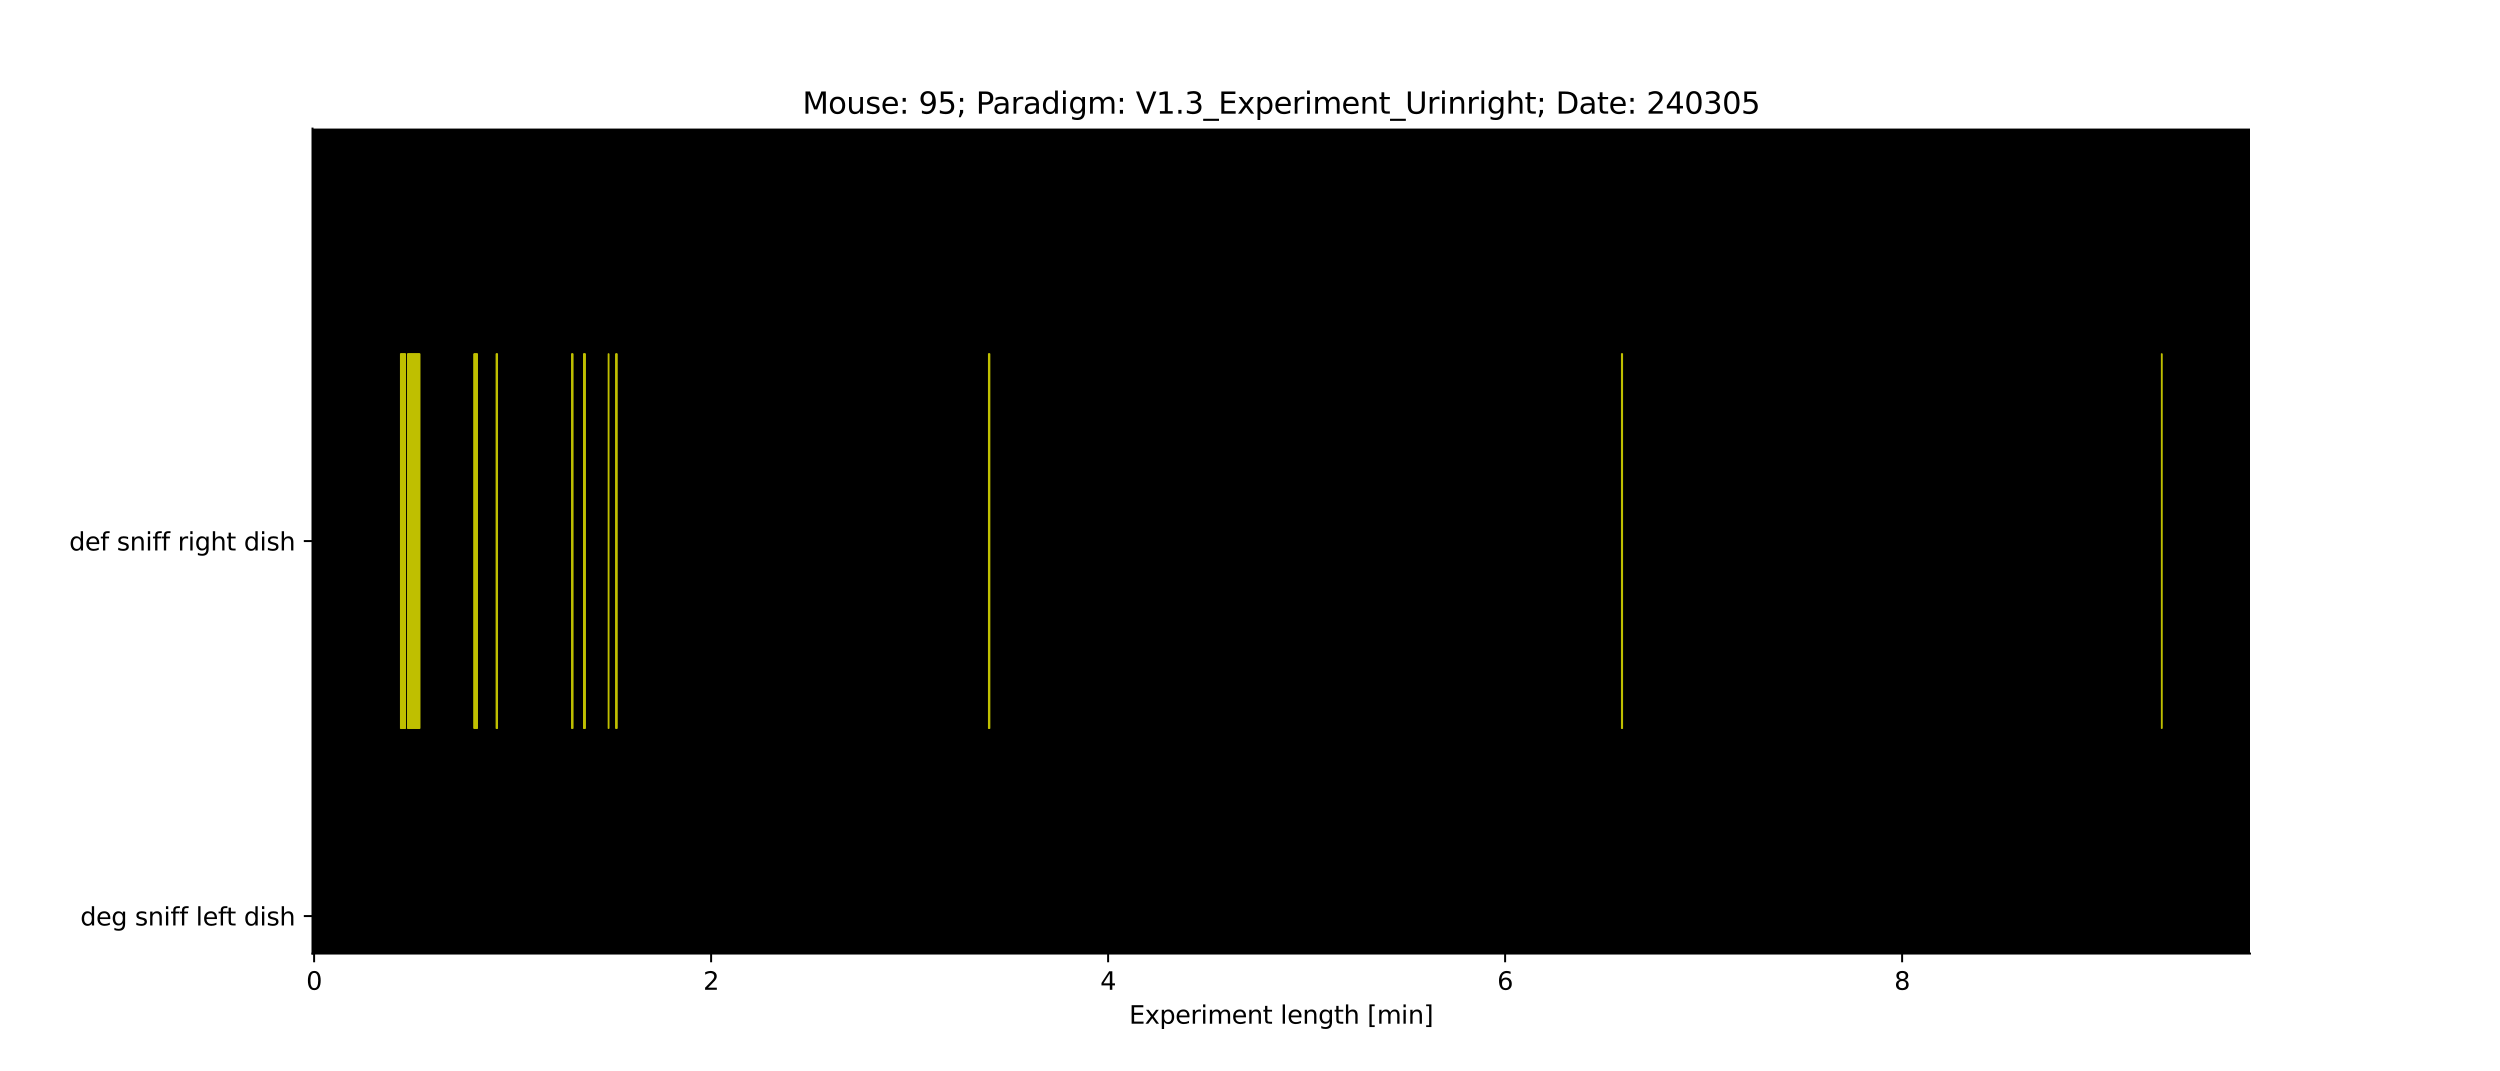 <?xml version="1.0" encoding="utf-8" standalone="no"?>
<!DOCTYPE svg PUBLIC "-//W3C//DTD SVG 1.1//EN"
  "http://www.w3.org/Graphics/SVG/1.1/DTD/svg11.dtd">
<svg xmlns:xlink="http://www.w3.org/1999/xlink" width="1008pt" height="432pt" viewBox="0 0 1008 432" xmlns="http://www.w3.org/2000/svg" version="1.1">
 <defs>
  <style type="text/css">*{stroke-linejoin: round; stroke-linecap: butt}</style>
 </defs>
 <g id="figure_1">
  <g id="patch_1">
   <path d="M 0 432 
L 1008 432 
L 1008 0 
L 0 0 
z
" style="fill: #ffffff"/>
  </g>
  <g id="axes_1">
   <g id="patch_2">
    <path d="M 126 384.48 
L 907.2 384.48 
L 907.2 51.84 
L 126 51.84 
z
"/>
   </g>
   <g id="matplotlib.axis_1">
    <g id="xtick_1">
     <g id="line2d_1">
      <defs>
       <path id="m75de356651" d="M 0 0 
L 0 3.5 
" style="stroke: #000000; stroke-width: 0.8"/>
      </defs>
      <g>
       <use xlink:href="#m75de356651" x="126.649" y="384.48" style="stroke: #000000; stroke-width: 0.8"/>
      </g>
     </g>
     <g id="text_1">
      <!-- 0 -->
      <g transform="translate(123.468 399.078) scale(0.1 -0.1)">
       <defs>
        <path id="DejaVuSans-30" d="M 2034 4250 
Q 1547 4250 1301 3770 
Q 1056 3291 1056 2328 
Q 1056 1369 1301 889 
Q 1547 409 2034 409 
Q 2525 409 2770 889 
Q 3016 1369 3016 2328 
Q 3016 3291 2770 3770 
Q 2525 4250 2034 4250 
z
M 2034 4750 
Q 2819 4750 3233 4129 
Q 3647 3509 3647 2328 
Q 3647 1150 3233 529 
Q 2819 -91 2034 -91 
Q 1250 -91 836 529 
Q 422 1150 422 2328 
Q 422 3509 836 4129 
Q 1250 4750 2034 4750 
z
" transform="scale(0.016)"/>
       </defs>
       <use xlink:href="#DejaVuSans-30"/>
      </g>
     </g>
    </g>
    <g id="xtick_2">
     <g id="line2d_2">
      <g>
       <use xlink:href="#m75de356651" x="286.72" y="384.48" style="stroke: #000000; stroke-width: 0.8"/>
      </g>
     </g>
     <g id="text_2">
      <!-- 2 -->
      <g transform="translate(283.539 399.078) scale(0.1 -0.1)">
       <defs>
        <path id="DejaVuSans-32" d="M 1228 531 
L 3431 531 
L 3431 0 
L 469 0 
L 469 531 
Q 828 903 1448 1529 
Q 2069 2156 2228 2338 
Q 2531 2678 2651 2914 
Q 2772 3150 2772 3378 
Q 2772 3750 2511 3984 
Q 2250 4219 1831 4219 
Q 1534 4219 1204 4116 
Q 875 4013 500 3803 
L 500 4441 
Q 881 4594 1212 4672 
Q 1544 4750 1819 4750 
Q 2544 4750 2975 4387 
Q 3406 4025 3406 3419 
Q 3406 3131 3298 2873 
Q 3191 2616 2906 2266 
Q 2828 2175 2409 1742 
Q 1991 1309 1228 531 
z
" transform="scale(0.016)"/>
       </defs>
       <use xlink:href="#DejaVuSans-32"/>
      </g>
     </g>
    </g>
    <g id="xtick_3">
     <g id="line2d_3">
      <g>
       <use xlink:href="#m75de356651" x="446.791" y="384.48" style="stroke: #000000; stroke-width: 0.8"/>
      </g>
     </g>
     <g id="text_3">
      <!-- 4 -->
      <g transform="translate(443.61 399.078) scale(0.1 -0.1)">
       <defs>
        <path id="DejaVuSans-34" d="M 2419 4116 
L 825 1625 
L 2419 1625 
L 2419 4116 
z
M 2253 4666 
L 3047 4666 
L 3047 1625 
L 3713 1625 
L 3713 1100 
L 3047 1100 
L 3047 0 
L 2419 0 
L 2419 1100 
L 313 1100 
L 313 1709 
L 2253 4666 
z
" transform="scale(0.016)"/>
       </defs>
       <use xlink:href="#DejaVuSans-34"/>
      </g>
     </g>
    </g>
    <g id="xtick_4">
     <g id="line2d_4">
      <g>
       <use xlink:href="#m75de356651" x="606.862" y="384.48" style="stroke: #000000; stroke-width: 0.8"/>
      </g>
     </g>
     <g id="text_4">
      <!-- 6 -->
      <g transform="translate(603.681 399.078) scale(0.1 -0.1)">
       <defs>
        <path id="DejaVuSans-36" d="M 2113 2584 
Q 1688 2584 1439 2293 
Q 1191 2003 1191 1497 
Q 1191 994 1439 701 
Q 1688 409 2113 409 
Q 2538 409 2786 701 
Q 3034 994 3034 1497 
Q 3034 2003 2786 2293 
Q 2538 2584 2113 2584 
z
M 3366 4563 
L 3366 3988 
Q 3128 4100 2886 4159 
Q 2644 4219 2406 4219 
Q 1781 4219 1451 3797 
Q 1122 3375 1075 2522 
Q 1259 2794 1537 2939 
Q 1816 3084 2150 3084 
Q 2853 3084 3261 2657 
Q 3669 2231 3669 1497 
Q 3669 778 3244 343 
Q 2819 -91 2113 -91 
Q 1303 -91 875 529 
Q 447 1150 447 2328 
Q 447 3434 972 4092 
Q 1497 4750 2381 4750 
Q 2619 4750 2861 4703 
Q 3103 4656 3366 4563 
z
" transform="scale(0.016)"/>
       </defs>
       <use xlink:href="#DejaVuSans-36"/>
      </g>
     </g>
    </g>
    <g id="xtick_5">
     <g id="line2d_5">
      <g>
       <use xlink:href="#m75de356651" x="766.933" y="384.48" style="stroke: #000000; stroke-width: 0.8"/>
      </g>
     </g>
     <g id="text_5">
      <!-- 8 -->
      <g transform="translate(763.752 399.078) scale(0.1 -0.1)">
       <defs>
        <path id="DejaVuSans-38" d="M 2034 2216 
Q 1584 2216 1326 1975 
Q 1069 1734 1069 1313 
Q 1069 891 1326 650 
Q 1584 409 2034 409 
Q 2484 409 2743 651 
Q 3003 894 3003 1313 
Q 3003 1734 2745 1975 
Q 2488 2216 2034 2216 
z
M 1403 2484 
Q 997 2584 770 2862 
Q 544 3141 544 3541 
Q 544 4100 942 4425 
Q 1341 4750 2034 4750 
Q 2731 4750 3128 4425 
Q 3525 4100 3525 3541 
Q 3525 3141 3298 2862 
Q 3072 2584 2669 2484 
Q 3125 2378 3379 2068 
Q 3634 1759 3634 1313 
Q 3634 634 3220 271 
Q 2806 -91 2034 -91 
Q 1263 -91 848 271 
Q 434 634 434 1313 
Q 434 1759 690 2068 
Q 947 2378 1403 2484 
z
M 1172 3481 
Q 1172 3119 1398 2916 
Q 1625 2713 2034 2713 
Q 2441 2713 2670 2916 
Q 2900 3119 2900 3481 
Q 2900 3844 2670 4047 
Q 2441 4250 2034 4250 
Q 1625 4250 1398 4047 
Q 1172 3844 1172 3481 
z
" transform="scale(0.016)"/>
       </defs>
       <use xlink:href="#DejaVuSans-38"/>
      </g>
     </g>
    </g>
    <g id="text_6">
     <!-- Experiment length [min] -->
     <g transform="translate(455.265 412.757) scale(0.1 -0.1)">
      <defs>
       <path id="DejaVuSans-45" d="M 628 4666 
L 3578 4666 
L 3578 4134 
L 1259 4134 
L 1259 2753 
L 3481 2753 
L 3481 2222 
L 1259 2222 
L 1259 531 
L 3634 531 
L 3634 0 
L 628 0 
L 628 4666 
z
" transform="scale(0.016)"/>
       <path id="DejaVuSans-78" d="M 3513 3500 
L 2247 1797 
L 3578 0 
L 2900 0 
L 1881 1375 
L 863 0 
L 184 0 
L 1544 1831 
L 300 3500 
L 978 3500 
L 1906 2253 
L 2834 3500 
L 3513 3500 
z
" transform="scale(0.016)"/>
       <path id="DejaVuSans-70" d="M 1159 525 
L 1159 -1331 
L 581 -1331 
L 581 3500 
L 1159 3500 
L 1159 2969 
Q 1341 3281 1617 3432 
Q 1894 3584 2278 3584 
Q 2916 3584 3314 3078 
Q 3713 2572 3713 1747 
Q 3713 922 3314 415 
Q 2916 -91 2278 -91 
Q 1894 -91 1617 61 
Q 1341 213 1159 525 
z
M 3116 1747 
Q 3116 2381 2855 2742 
Q 2594 3103 2138 3103 
Q 1681 3103 1420 2742 
Q 1159 2381 1159 1747 
Q 1159 1113 1420 752 
Q 1681 391 2138 391 
Q 2594 391 2855 752 
Q 3116 1113 3116 1747 
z
" transform="scale(0.016)"/>
       <path id="DejaVuSans-65" d="M 3597 1894 
L 3597 1613 
L 953 1613 
Q 991 1019 1311 708 
Q 1631 397 2203 397 
Q 2534 397 2845 478 
Q 3156 559 3463 722 
L 3463 178 
Q 3153 47 2828 -22 
Q 2503 -91 2169 -91 
Q 1331 -91 842 396 
Q 353 884 353 1716 
Q 353 2575 817 3079 
Q 1281 3584 2069 3584 
Q 2775 3584 3186 3129 
Q 3597 2675 3597 1894 
z
M 3022 2063 
Q 3016 2534 2758 2815 
Q 2500 3097 2075 3097 
Q 1594 3097 1305 2825 
Q 1016 2553 972 2059 
L 3022 2063 
z
" transform="scale(0.016)"/>
       <path id="DejaVuSans-72" d="M 2631 2963 
Q 2534 3019 2420 3045 
Q 2306 3072 2169 3072 
Q 1681 3072 1420 2755 
Q 1159 2438 1159 1844 
L 1159 0 
L 581 0 
L 581 3500 
L 1159 3500 
L 1159 2956 
Q 1341 3275 1631 3429 
Q 1922 3584 2338 3584 
Q 2397 3584 2469 3576 
Q 2541 3569 2628 3553 
L 2631 2963 
z
" transform="scale(0.016)"/>
       <path id="DejaVuSans-69" d="M 603 3500 
L 1178 3500 
L 1178 0 
L 603 0 
L 603 3500 
z
M 603 4863 
L 1178 4863 
L 1178 4134 
L 603 4134 
L 603 4863 
z
" transform="scale(0.016)"/>
       <path id="DejaVuSans-6d" d="M 3328 2828 
Q 3544 3216 3844 3400 
Q 4144 3584 4550 3584 
Q 5097 3584 5394 3201 
Q 5691 2819 5691 2113 
L 5691 0 
L 5113 0 
L 5113 2094 
Q 5113 2597 4934 2840 
Q 4756 3084 4391 3084 
Q 3944 3084 3684 2787 
Q 3425 2491 3425 1978 
L 3425 0 
L 2847 0 
L 2847 2094 
Q 2847 2600 2669 2842 
Q 2491 3084 2119 3084 
Q 1678 3084 1418 2786 
Q 1159 2488 1159 1978 
L 1159 0 
L 581 0 
L 581 3500 
L 1159 3500 
L 1159 2956 
Q 1356 3278 1631 3431 
Q 1906 3584 2284 3584 
Q 2666 3584 2933 3390 
Q 3200 3197 3328 2828 
z
" transform="scale(0.016)"/>
       <path id="DejaVuSans-6e" d="M 3513 2113 
L 3513 0 
L 2938 0 
L 2938 2094 
Q 2938 2591 2744 2837 
Q 2550 3084 2163 3084 
Q 1697 3084 1428 2787 
Q 1159 2491 1159 1978 
L 1159 0 
L 581 0 
L 581 3500 
L 1159 3500 
L 1159 2956 
Q 1366 3272 1645 3428 
Q 1925 3584 2291 3584 
Q 2894 3584 3203 3211 
Q 3513 2838 3513 2113 
z
" transform="scale(0.016)"/>
       <path id="DejaVuSans-74" d="M 1172 4494 
L 1172 3500 
L 2356 3500 
L 2356 3053 
L 1172 3053 
L 1172 1153 
Q 1172 725 1289 603 
Q 1406 481 1766 481 
L 2356 481 
L 2356 0 
L 1766 0 
Q 1100 0 847 248 
Q 594 497 594 1153 
L 594 3053 
L 172 3053 
L 172 3500 
L 594 3500 
L 594 4494 
L 1172 4494 
z
" transform="scale(0.016)"/>
       <path id="DejaVuSans-20" transform="scale(0.016)"/>
       <path id="DejaVuSans-6c" d="M 603 4863 
L 1178 4863 
L 1178 0 
L 603 0 
L 603 4863 
z
" transform="scale(0.016)"/>
       <path id="DejaVuSans-67" d="M 2906 1791 
Q 2906 2416 2648 2759 
Q 2391 3103 1925 3103 
Q 1463 3103 1205 2759 
Q 947 2416 947 1791 
Q 947 1169 1205 825 
Q 1463 481 1925 481 
Q 2391 481 2648 825 
Q 2906 1169 2906 1791 
z
M 3481 434 
Q 3481 -459 3084 -895 
Q 2688 -1331 1869 -1331 
Q 1566 -1331 1297 -1286 
Q 1028 -1241 775 -1147 
L 775 -588 
Q 1028 -725 1275 -790 
Q 1522 -856 1778 -856 
Q 2344 -856 2625 -561 
Q 2906 -266 2906 331 
L 2906 616 
Q 2728 306 2450 153 
Q 2172 0 1784 0 
Q 1141 0 747 490 
Q 353 981 353 1791 
Q 353 2603 747 3093 
Q 1141 3584 1784 3584 
Q 2172 3584 2450 3431 
Q 2728 3278 2906 2969 
L 2906 3500 
L 3481 3500 
L 3481 434 
z
" transform="scale(0.016)"/>
       <path id="DejaVuSans-68" d="M 3513 2113 
L 3513 0 
L 2938 0 
L 2938 2094 
Q 2938 2591 2744 2837 
Q 2550 3084 2163 3084 
Q 1697 3084 1428 2787 
Q 1159 2491 1159 1978 
L 1159 0 
L 581 0 
L 581 4863 
L 1159 4863 
L 1159 2956 
Q 1366 3272 1645 3428 
Q 1925 3584 2291 3584 
Q 2894 3584 3203 3211 
Q 3513 2838 3513 2113 
z
" transform="scale(0.016)"/>
       <path id="DejaVuSans-5b" d="M 550 4863 
L 1875 4863 
L 1875 4416 
L 1125 4416 
L 1125 -397 
L 1875 -397 
L 1875 -844 
L 550 -844 
L 550 4863 
z
" transform="scale(0.016)"/>
       <path id="DejaVuSans-5d" d="M 1947 4863 
L 1947 -844 
L 622 -844 
L 622 -397 
L 1369 -397 
L 1369 4416 
L 622 4416 
L 622 4863 
L 1947 4863 
z
" transform="scale(0.016)"/>
      </defs>
      <use xlink:href="#DejaVuSans-45"/>
      <use xlink:href="#DejaVuSans-78" x="63.184"/>
      <use xlink:href="#DejaVuSans-70" x="122.363"/>
      <use xlink:href="#DejaVuSans-65" x="185.84"/>
      <use xlink:href="#DejaVuSans-72" x="247.363"/>
      <use xlink:href="#DejaVuSans-69" x="288.477"/>
      <use xlink:href="#DejaVuSans-6d" x="316.26"/>
      <use xlink:href="#DejaVuSans-65" x="413.672"/>
      <use xlink:href="#DejaVuSans-6e" x="475.195"/>
      <use xlink:href="#DejaVuSans-74" x="538.574"/>
      <use xlink:href="#DejaVuSans-20" x="577.783"/>
      <use xlink:href="#DejaVuSans-6c" x="609.57"/>
      <use xlink:href="#DejaVuSans-65" x="637.354"/>
      <use xlink:href="#DejaVuSans-6e" x="698.877"/>
      <use xlink:href="#DejaVuSans-67" x="762.256"/>
      <use xlink:href="#DejaVuSans-74" x="825.732"/>
      <use xlink:href="#DejaVuSans-68" x="864.941"/>
      <use xlink:href="#DejaVuSans-20" x="928.32"/>
      <use xlink:href="#DejaVuSans-5b" x="960.107"/>
      <use xlink:href="#DejaVuSans-6d" x="999.121"/>
      <use xlink:href="#DejaVuSans-69" x="1096.533"/>
      <use xlink:href="#DejaVuSans-6e" x="1124.316"/>
      <use xlink:href="#DejaVuSans-5d" x="1187.695"/>
     </g>
    </g>
   </g>
   <g id="matplotlib.axis_2">
    <g id="ytick_1">
     <g id="line2d_6">
      <defs>
       <path id="m0425462789" d="M 0 0 
L -3.5 0 
" style="stroke: #000000; stroke-width: 0.8"/>
      </defs>
      <g>
       <use xlink:href="#m0425462789" x="126" y="369.36" style="stroke: #000000; stroke-width: 0.8"/>
      </g>
     </g>
     <g id="text_7">
      <!-- deg sniff left dish -->
      <g transform="translate(32.38 373.159) scale(0.1 -0.1)">
       <defs>
        <path id="DejaVuSans-64" d="M 2906 2969 
L 2906 4863 
L 3481 4863 
L 3481 0 
L 2906 0 
L 2906 525 
Q 2725 213 2448 61 
Q 2172 -91 1784 -91 
Q 1150 -91 751 415 
Q 353 922 353 1747 
Q 353 2572 751 3078 
Q 1150 3584 1784 3584 
Q 2172 3584 2448 3432 
Q 2725 3281 2906 2969 
z
M 947 1747 
Q 947 1113 1208 752 
Q 1469 391 1925 391 
Q 2381 391 2643 752 
Q 2906 1113 2906 1747 
Q 2906 2381 2643 2742 
Q 2381 3103 1925 3103 
Q 1469 3103 1208 2742 
Q 947 2381 947 1747 
z
" transform="scale(0.016)"/>
        <path id="DejaVuSans-73" d="M 2834 3397 
L 2834 2853 
Q 2591 2978 2328 3040 
Q 2066 3103 1784 3103 
Q 1356 3103 1142 2972 
Q 928 2841 928 2578 
Q 928 2378 1081 2264 
Q 1234 2150 1697 2047 
L 1894 2003 
Q 2506 1872 2764 1633 
Q 3022 1394 3022 966 
Q 3022 478 2636 193 
Q 2250 -91 1575 -91 
Q 1294 -91 989 -36 
Q 684 19 347 128 
L 347 722 
Q 666 556 975 473 
Q 1284 391 1588 391 
Q 1994 391 2212 530 
Q 2431 669 2431 922 
Q 2431 1156 2273 1281 
Q 2116 1406 1581 1522 
L 1381 1569 
Q 847 1681 609 1914 
Q 372 2147 372 2553 
Q 372 3047 722 3315 
Q 1072 3584 1716 3584 
Q 2034 3584 2315 3537 
Q 2597 3491 2834 3397 
z
" transform="scale(0.016)"/>
        <path id="DejaVuSans-66" d="M 2375 4863 
L 2375 4384 
L 1825 4384 
Q 1516 4384 1395 4259 
Q 1275 4134 1275 3809 
L 1275 3500 
L 2222 3500 
L 2222 3053 
L 1275 3053 
L 1275 0 
L 697 0 
L 697 3053 
L 147 3053 
L 147 3500 
L 697 3500 
L 697 3744 
Q 697 4328 969 4595 
Q 1241 4863 1831 4863 
L 2375 4863 
z
" transform="scale(0.016)"/>
       </defs>
       <use xlink:href="#DejaVuSans-64"/>
       <use xlink:href="#DejaVuSans-65" x="63.477"/>
       <use xlink:href="#DejaVuSans-67" x="125"/>
       <use xlink:href="#DejaVuSans-20" x="188.477"/>
       <use xlink:href="#DejaVuSans-73" x="220.264"/>
       <use xlink:href="#DejaVuSans-6e" x="272.363"/>
       <use xlink:href="#DejaVuSans-69" x="335.742"/>
       <use xlink:href="#DejaVuSans-66" x="363.525"/>
       <use xlink:href="#DejaVuSans-66" x="398.73"/>
       <use xlink:href="#DejaVuSans-20" x="433.936"/>
       <use xlink:href="#DejaVuSans-6c" x="465.723"/>
       <use xlink:href="#DejaVuSans-65" x="493.506"/>
       <use xlink:href="#DejaVuSans-66" x="555.029"/>
       <use xlink:href="#DejaVuSans-74" x="588.484"/>
       <use xlink:href="#DejaVuSans-20" x="627.693"/>
       <use xlink:href="#DejaVuSans-64" x="659.48"/>
       <use xlink:href="#DejaVuSans-69" x="722.957"/>
       <use xlink:href="#DejaVuSans-73" x="750.74"/>
       <use xlink:href="#DejaVuSans-68" x="802.84"/>
      </g>
     </g>
    </g>
    <g id="ytick_2">
     <g id="line2d_7">
      <g>
       <use xlink:href="#m0425462789" x="126" y="218.16" style="stroke: #000000; stroke-width: 0.8"/>
      </g>
     </g>
     <g id="text_8">
      <!-- def sniff right dish -->
      <g transform="translate(27.909 221.959) scale(0.1 -0.1)">
       <use xlink:href="#DejaVuSans-64"/>
       <use xlink:href="#DejaVuSans-65" x="63.477"/>
       <use xlink:href="#DejaVuSans-66" x="125"/>
       <use xlink:href="#DejaVuSans-20" x="160.205"/>
       <use xlink:href="#DejaVuSans-73" x="191.992"/>
       <use xlink:href="#DejaVuSans-6e" x="244.092"/>
       <use xlink:href="#DejaVuSans-69" x="307.471"/>
       <use xlink:href="#DejaVuSans-66" x="335.254"/>
       <use xlink:href="#DejaVuSans-66" x="370.459"/>
       <use xlink:href="#DejaVuSans-20" x="405.664"/>
       <use xlink:href="#DejaVuSans-72" x="437.451"/>
       <use xlink:href="#DejaVuSans-69" x="478.564"/>
       <use xlink:href="#DejaVuSans-67" x="506.348"/>
       <use xlink:href="#DejaVuSans-68" x="569.824"/>
       <use xlink:href="#DejaVuSans-74" x="633.203"/>
       <use xlink:href="#DejaVuSans-20" x="672.412"/>
       <use xlink:href="#DejaVuSans-64" x="704.199"/>
       <use xlink:href="#DejaVuSans-69" x="767.676"/>
       <use xlink:href="#DejaVuSans-73" x="795.459"/>
       <use xlink:href="#DejaVuSans-68" x="847.559"/>
      </g>
     </g>
    </g>
   </g>
   <g id="EventCollection_1"/>
   <g id="EventCollection_2">
    <path d="M 161.509 142.56 
L 161.509 293.76 
" clip-path="url(#pffce5821ca)" style="fill: none; stroke: #bfbf00; stroke-width: 0.5"/>
    <path d="M 161.598 142.56 
L 161.598 293.76 
" clip-path="url(#pffce5821ca)" style="fill: none; stroke: #bfbf00; stroke-width: 0.5"/>
    <path d="M 161.687 142.56 
L 161.687 293.76 
" clip-path="url(#pffce5821ca)" style="fill: none; stroke: #bfbf00; stroke-width: 0.5"/>
    <path d="M 161.776 142.56 
L 161.776 293.76 
" clip-path="url(#pffce5821ca)" style="fill: none; stroke: #bfbf00; stroke-width: 0.5"/>
    <path d="M 161.865 142.56 
L 161.865 293.76 
" clip-path="url(#pffce5821ca)" style="fill: none; stroke: #bfbf00; stroke-width: 0.5"/>
    <path d="M 161.954 142.56 
L 161.954 293.76 
" clip-path="url(#pffce5821ca)" style="fill: none; stroke: #bfbf00; stroke-width: 0.5"/>
    <path d="M 162.043 142.56 
L 162.043 293.76 
" clip-path="url(#pffce5821ca)" style="fill: none; stroke: #bfbf00; stroke-width: 0.5"/>
    <path d="M 162.132 142.56 
L 162.132 293.76 
" clip-path="url(#pffce5821ca)" style="fill: none; stroke: #bfbf00; stroke-width: 0.5"/>
    <path d="M 162.221 142.56 
L 162.221 293.76 
" clip-path="url(#pffce5821ca)" style="fill: none; stroke: #bfbf00; stroke-width: 0.5"/>
    <path d="M 162.309 142.56 
L 162.309 293.76 
" clip-path="url(#pffce5821ca)" style="fill: none; stroke: #bfbf00; stroke-width: 0.5"/>
    <path d="M 162.398 142.56 
L 162.398 293.76 
" clip-path="url(#pffce5821ca)" style="fill: none; stroke: #bfbf00; stroke-width: 0.5"/>
    <path d="M 162.487 142.56 
L 162.487 293.76 
" clip-path="url(#pffce5821ca)" style="fill: none; stroke: #bfbf00; stroke-width: 0.5"/>
    <path d="M 162.576 142.56 
L 162.576 293.76 
" clip-path="url(#pffce5821ca)" style="fill: none; stroke: #bfbf00; stroke-width: 0.5"/>
    <path d="M 162.665 142.56 
L 162.665 293.76 
" clip-path="url(#pffce5821ca)" style="fill: none; stroke: #bfbf00; stroke-width: 0.5"/>
    <path d="M 162.754 142.56 
L 162.754 293.76 
" clip-path="url(#pffce5821ca)" style="fill: none; stroke: #bfbf00; stroke-width: 0.5"/>
    <path d="M 162.843 142.56 
L 162.843 293.76 
" clip-path="url(#pffce5821ca)" style="fill: none; stroke: #bfbf00; stroke-width: 0.5"/>
    <path d="M 162.932 142.56 
L 162.932 293.76 
" clip-path="url(#pffce5821ca)" style="fill: none; stroke: #bfbf00; stroke-width: 0.5"/>
    <path d="M 163.021 142.56 
L 163.021 293.76 
" clip-path="url(#pffce5821ca)" style="fill: none; stroke: #bfbf00; stroke-width: 0.5"/>
    <path d="M 163.11 142.56 
L 163.11 293.76 
" clip-path="url(#pffce5821ca)" style="fill: none; stroke: #bfbf00; stroke-width: 0.5"/>
    <path d="M 163.199 142.56 
L 163.199 293.76 
" clip-path="url(#pffce5821ca)" style="fill: none; stroke: #bfbf00; stroke-width: 0.5"/>
    <path d="M 163.288 142.56 
L 163.288 293.76 
" clip-path="url(#pffce5821ca)" style="fill: none; stroke: #bfbf00; stroke-width: 0.5"/>
    <path d="M 163.377 142.56 
L 163.377 293.76 
" clip-path="url(#pffce5821ca)" style="fill: none; stroke: #bfbf00; stroke-width: 0.5"/>
    <path d="M 163.466 142.56 
L 163.466 293.76 
" clip-path="url(#pffce5821ca)" style="fill: none; stroke: #bfbf00; stroke-width: 0.5"/>
    <path d="M 164.355 142.56 
L 164.355 293.76 
" clip-path="url(#pffce5821ca)" style="fill: none; stroke: #bfbf00; stroke-width: 0.5"/>
    <path d="M 164.444 142.56 
L 164.444 293.76 
" clip-path="url(#pffce5821ca)" style="fill: none; stroke: #bfbf00; stroke-width: 0.5"/>
    <path d="M 164.533 142.56 
L 164.533 293.76 
" clip-path="url(#pffce5821ca)" style="fill: none; stroke: #bfbf00; stroke-width: 0.5"/>
    <path d="M 164.622 142.56 
L 164.622 293.76 
" clip-path="url(#pffce5821ca)" style="fill: none; stroke: #bfbf00; stroke-width: 0.5"/>
    <path d="M 164.711 142.56 
L 164.711 293.76 
" clip-path="url(#pffce5821ca)" style="fill: none; stroke: #bfbf00; stroke-width: 0.5"/>
    <path d="M 164.799 142.56 
L 164.799 293.76 
" clip-path="url(#pffce5821ca)" style="fill: none; stroke: #bfbf00; stroke-width: 0.5"/>
    <path d="M 164.888 142.56 
L 164.888 293.76 
" clip-path="url(#pffce5821ca)" style="fill: none; stroke: #bfbf00; stroke-width: 0.5"/>
    <path d="M 164.977 142.56 
L 164.977 293.76 
" clip-path="url(#pffce5821ca)" style="fill: none; stroke: #bfbf00; stroke-width: 0.5"/>
    <path d="M 165.066 142.56 
L 165.066 293.76 
" clip-path="url(#pffce5821ca)" style="fill: none; stroke: #bfbf00; stroke-width: 0.5"/>
    <path d="M 165.155 142.56 
L 165.155 293.76 
" clip-path="url(#pffce5821ca)" style="fill: none; stroke: #bfbf00; stroke-width: 0.5"/>
    <path d="M 165.244 142.56 
L 165.244 293.76 
" clip-path="url(#pffce5821ca)" style="fill: none; stroke: #bfbf00; stroke-width: 0.5"/>
    <path d="M 165.333 142.56 
L 165.333 293.76 
" clip-path="url(#pffce5821ca)" style="fill: none; stroke: #bfbf00; stroke-width: 0.5"/>
    <path d="M 165.422 142.56 
L 165.422 293.76 
" clip-path="url(#pffce5821ca)" style="fill: none; stroke: #bfbf00; stroke-width: 0.5"/>
    <path d="M 165.511 142.56 
L 165.511 293.76 
" clip-path="url(#pffce5821ca)" style="fill: none; stroke: #bfbf00; stroke-width: 0.5"/>
    <path d="M 165.6 142.56 
L 165.6 293.76 
" clip-path="url(#pffce5821ca)" style="fill: none; stroke: #bfbf00; stroke-width: 0.5"/>
    <path d="M 165.689 142.56 
L 165.689 293.76 
" clip-path="url(#pffce5821ca)" style="fill: none; stroke: #bfbf00; stroke-width: 0.5"/>
    <path d="M 165.778 142.56 
L 165.778 293.76 
" clip-path="url(#pffce5821ca)" style="fill: none; stroke: #bfbf00; stroke-width: 0.5"/>
    <path d="M 165.867 142.56 
L 165.867 293.76 
" clip-path="url(#pffce5821ca)" style="fill: none; stroke: #bfbf00; stroke-width: 0.5"/>
    <path d="M 165.956 142.56 
L 165.956 293.76 
" clip-path="url(#pffce5821ca)" style="fill: none; stroke: #bfbf00; stroke-width: 0.5"/>
    <path d="M 166.044 142.56 
L 166.044 293.76 
" clip-path="url(#pffce5821ca)" style="fill: none; stroke: #bfbf00; stroke-width: 0.5"/>
    <path d="M 166.133 142.56 
L 166.133 293.76 
" clip-path="url(#pffce5821ca)" style="fill: none; stroke: #bfbf00; stroke-width: 0.5"/>
    <path d="M 166.222 142.56 
L 166.222 293.76 
" clip-path="url(#pffce5821ca)" style="fill: none; stroke: #bfbf00; stroke-width: 0.5"/>
    <path d="M 166.311 142.56 
L 166.311 293.76 
" clip-path="url(#pffce5821ca)" style="fill: none; stroke: #bfbf00; stroke-width: 0.5"/>
    <path d="M 166.4 142.56 
L 166.4 293.76 
" clip-path="url(#pffce5821ca)" style="fill: none; stroke: #bfbf00; stroke-width: 0.5"/>
    <path d="M 166.489 142.56 
L 166.489 293.76 
" clip-path="url(#pffce5821ca)" style="fill: none; stroke: #bfbf00; stroke-width: 0.5"/>
    <path d="M 166.578 142.56 
L 166.578 293.76 
" clip-path="url(#pffce5821ca)" style="fill: none; stroke: #bfbf00; stroke-width: 0.5"/>
    <path d="M 166.667 142.56 
L 166.667 293.76 
" clip-path="url(#pffce5821ca)" style="fill: none; stroke: #bfbf00; stroke-width: 0.5"/>
    <path d="M 166.756 142.56 
L 166.756 293.76 
" clip-path="url(#pffce5821ca)" style="fill: none; stroke: #bfbf00; stroke-width: 0.5"/>
    <path d="M 166.845 142.56 
L 166.845 293.76 
" clip-path="url(#pffce5821ca)" style="fill: none; stroke: #bfbf00; stroke-width: 0.5"/>
    <path d="M 166.934 142.56 
L 166.934 293.76 
" clip-path="url(#pffce5821ca)" style="fill: none; stroke: #bfbf00; stroke-width: 0.5"/>
    <path d="M 167.023 142.56 
L 167.023 293.76 
" clip-path="url(#pffce5821ca)" style="fill: none; stroke: #bfbf00; stroke-width: 0.5"/>
    <path d="M 167.112 142.56 
L 167.112 293.76 
" clip-path="url(#pffce5821ca)" style="fill: none; stroke: #bfbf00; stroke-width: 0.5"/>
    <path d="M 167.201 142.56 
L 167.201 293.76 
" clip-path="url(#pffce5821ca)" style="fill: none; stroke: #bfbf00; stroke-width: 0.5"/>
    <path d="M 167.289 142.56 
L 167.289 293.76 
" clip-path="url(#pffce5821ca)" style="fill: none; stroke: #bfbf00; stroke-width: 0.5"/>
    <path d="M 167.378 142.56 
L 167.378 293.76 
" clip-path="url(#pffce5821ca)" style="fill: none; stroke: #bfbf00; stroke-width: 0.5"/>
    <path d="M 167.467 142.56 
L 167.467 293.76 
" clip-path="url(#pffce5821ca)" style="fill: none; stroke: #bfbf00; stroke-width: 0.5"/>
    <path d="M 167.556 142.56 
L 167.556 293.76 
" clip-path="url(#pffce5821ca)" style="fill: none; stroke: #bfbf00; stroke-width: 0.5"/>
    <path d="M 167.645 142.56 
L 167.645 293.76 
" clip-path="url(#pffce5821ca)" style="fill: none; stroke: #bfbf00; stroke-width: 0.5"/>
    <path d="M 167.734 142.56 
L 167.734 293.76 
" clip-path="url(#pffce5821ca)" style="fill: none; stroke: #bfbf00; stroke-width: 0.5"/>
    <path d="M 167.823 142.56 
L 167.823 293.76 
" clip-path="url(#pffce5821ca)" style="fill: none; stroke: #bfbf00; stroke-width: 0.5"/>
    <path d="M 167.912 142.56 
L 167.912 293.76 
" clip-path="url(#pffce5821ca)" style="fill: none; stroke: #bfbf00; stroke-width: 0.5"/>
    <path d="M 168.001 142.56 
L 168.001 293.76 
" clip-path="url(#pffce5821ca)" style="fill: none; stroke: #bfbf00; stroke-width: 0.5"/>
    <path d="M 168.09 142.56 
L 168.09 293.76 
" clip-path="url(#pffce5821ca)" style="fill: none; stroke: #bfbf00; stroke-width: 0.5"/>
    <path d="M 168.179 142.56 
L 168.179 293.76 
" clip-path="url(#pffce5821ca)" style="fill: none; stroke: #bfbf00; stroke-width: 0.5"/>
    <path d="M 168.268 142.56 
L 168.268 293.76 
" clip-path="url(#pffce5821ca)" style="fill: none; stroke: #bfbf00; stroke-width: 0.5"/>
    <path d="M 168.357 142.56 
L 168.357 293.76 
" clip-path="url(#pffce5821ca)" style="fill: none; stroke: #bfbf00; stroke-width: 0.5"/>
    <path d="M 168.446 142.56 
L 168.446 293.76 
" clip-path="url(#pffce5821ca)" style="fill: none; stroke: #bfbf00; stroke-width: 0.5"/>
    <path d="M 168.534 142.56 
L 168.534 293.76 
" clip-path="url(#pffce5821ca)" style="fill: none; stroke: #bfbf00; stroke-width: 0.5"/>
    <path d="M 168.623 142.56 
L 168.623 293.76 
" clip-path="url(#pffce5821ca)" style="fill: none; stroke: #bfbf00; stroke-width: 0.5"/>
    <path d="M 168.712 142.56 
L 168.712 293.76 
" clip-path="url(#pffce5821ca)" style="fill: none; stroke: #bfbf00; stroke-width: 0.5"/>
    <path d="M 168.801 142.56 
L 168.801 293.76 
" clip-path="url(#pffce5821ca)" style="fill: none; stroke: #bfbf00; stroke-width: 0.5"/>
    <path d="M 168.89 142.56 
L 168.89 293.76 
" clip-path="url(#pffce5821ca)" style="fill: none; stroke: #bfbf00; stroke-width: 0.5"/>
    <path d="M 168.979 142.56 
L 168.979 293.76 
" clip-path="url(#pffce5821ca)" style="fill: none; stroke: #bfbf00; stroke-width: 0.5"/>
    <path d="M 169.068 142.56 
L 169.068 293.76 
" clip-path="url(#pffce5821ca)" style="fill: none; stroke: #bfbf00; stroke-width: 0.5"/>
    <path d="M 169.157 142.56 
L 169.157 293.76 
" clip-path="url(#pffce5821ca)" style="fill: none; stroke: #bfbf00; stroke-width: 0.5"/>
    <path d="M 169.246 142.56 
L 169.246 293.76 
" clip-path="url(#pffce5821ca)" style="fill: none; stroke: #bfbf00; stroke-width: 0.5"/>
    <path d="M 191.122 142.56 
L 191.122 293.76 
" clip-path="url(#pffce5821ca)" style="fill: none; stroke: #bfbf00; stroke-width: 0.5"/>
    <path d="M 191.211 142.56 
L 191.211 293.76 
" clip-path="url(#pffce5821ca)" style="fill: none; stroke: #bfbf00; stroke-width: 0.5"/>
    <path d="M 191.3 142.56 
L 191.3 293.76 
" clip-path="url(#pffce5821ca)" style="fill: none; stroke: #bfbf00; stroke-width: 0.5"/>
    <path d="M 191.389 142.56 
L 191.389 293.76 
" clip-path="url(#pffce5821ca)" style="fill: none; stroke: #bfbf00; stroke-width: 0.5"/>
    <path d="M 191.478 142.56 
L 191.478 293.76 
" clip-path="url(#pffce5821ca)" style="fill: none; stroke: #bfbf00; stroke-width: 0.5"/>
    <path d="M 191.567 142.56 
L 191.567 293.76 
" clip-path="url(#pffce5821ca)" style="fill: none; stroke: #bfbf00; stroke-width: 0.5"/>
    <path d="M 191.656 142.56 
L 191.656 293.76 
" clip-path="url(#pffce5821ca)" style="fill: none; stroke: #bfbf00; stroke-width: 0.5"/>
    <path d="M 191.745 142.56 
L 191.745 293.76 
" clip-path="url(#pffce5821ca)" style="fill: none; stroke: #bfbf00; stroke-width: 0.5"/>
    <path d="M 191.834 142.56 
L 191.834 293.76 
" clip-path="url(#pffce5821ca)" style="fill: none; stroke: #bfbf00; stroke-width: 0.5"/>
    <path d="M 191.923 142.56 
L 191.923 293.76 
" clip-path="url(#pffce5821ca)" style="fill: none; stroke: #bfbf00; stroke-width: 0.5"/>
    <path d="M 192.012 142.56 
L 192.012 293.76 
" clip-path="url(#pffce5821ca)" style="fill: none; stroke: #bfbf00; stroke-width: 0.5"/>
    <path d="M 192.1 142.56 
L 192.1 293.76 
" clip-path="url(#pffce5821ca)" style="fill: none; stroke: #bfbf00; stroke-width: 0.5"/>
    <path d="M 192.189 142.56 
L 192.189 293.76 
" clip-path="url(#pffce5821ca)" style="fill: none; stroke: #bfbf00; stroke-width: 0.5"/>
    <path d="M 192.278 142.56 
L 192.278 293.76 
" clip-path="url(#pffce5821ca)" style="fill: none; stroke: #bfbf00; stroke-width: 0.5"/>
    <path d="M 192.367 142.56 
L 192.367 293.76 
" clip-path="url(#pffce5821ca)" style="fill: none; stroke: #bfbf00; stroke-width: 0.5"/>
    <path d="M 192.456 142.56 
L 192.456 293.76 
" clip-path="url(#pffce5821ca)" style="fill: none; stroke: #bfbf00; stroke-width: 0.5"/>
    <path d="M 200.104 142.56 
L 200.104 293.76 
" clip-path="url(#pffce5821ca)" style="fill: none; stroke: #bfbf00; stroke-width: 0.5"/>
    <path d="M 200.193 142.56 
L 200.193 293.76 
" clip-path="url(#pffce5821ca)" style="fill: none; stroke: #bfbf00; stroke-width: 0.5"/>
    <path d="M 200.282 142.56 
L 200.282 293.76 
" clip-path="url(#pffce5821ca)" style="fill: none; stroke: #bfbf00; stroke-width: 0.5"/>
    <path d="M 200.371 142.56 
L 200.371 293.76 
" clip-path="url(#pffce5821ca)" style="fill: none; stroke: #bfbf00; stroke-width: 0.5"/>
    <path d="M 200.46 142.56 
L 200.46 293.76 
" clip-path="url(#pffce5821ca)" style="fill: none; stroke: #bfbf00; stroke-width: 0.5"/>
    <path d="M 200.549 142.56 
L 200.549 293.76 
" clip-path="url(#pffce5821ca)" style="fill: none; stroke: #bfbf00; stroke-width: 0.5"/>
    <path d="M 230.517 142.56 
L 230.517 293.76 
" clip-path="url(#pffce5821ca)" style="fill: none; stroke: #bfbf00; stroke-width: 0.5"/>
    <path d="M 230.606 142.56 
L 230.606 293.76 
" clip-path="url(#pffce5821ca)" style="fill: none; stroke: #bfbf00; stroke-width: 0.5"/>
    <path d="M 230.695 142.56 
L 230.695 293.76 
" clip-path="url(#pffce5821ca)" style="fill: none; stroke: #bfbf00; stroke-width: 0.5"/>
    <path d="M 230.784 142.56 
L 230.784 293.76 
" clip-path="url(#pffce5821ca)" style="fill: none; stroke: #bfbf00; stroke-width: 0.5"/>
    <path d="M 230.873 142.56 
L 230.873 293.76 
" clip-path="url(#pffce5821ca)" style="fill: none; stroke: #bfbf00; stroke-width: 0.5"/>
    <path d="M 230.962 142.56 
L 230.962 293.76 
" clip-path="url(#pffce5821ca)" style="fill: none; stroke: #bfbf00; stroke-width: 0.5"/>
    <path d="M 235.32 142.56 
L 235.32 293.76 
" clip-path="url(#pffce5821ca)" style="fill: none; stroke: #bfbf00; stroke-width: 0.5"/>
    <path d="M 235.409 142.56 
L 235.409 293.76 
" clip-path="url(#pffce5821ca)" style="fill: none; stroke: #bfbf00; stroke-width: 0.5"/>
    <path d="M 235.497 142.56 
L 235.497 293.76 
" clip-path="url(#pffce5821ca)" style="fill: none; stroke: #bfbf00; stroke-width: 0.5"/>
    <path d="M 235.586 142.56 
L 235.586 293.76 
" clip-path="url(#pffce5821ca)" style="fill: none; stroke: #bfbf00; stroke-width: 0.5"/>
    <path d="M 235.675 142.56 
L 235.675 293.76 
" clip-path="url(#pffce5821ca)" style="fill: none; stroke: #bfbf00; stroke-width: 0.5"/>
    <path d="M 235.764 142.56 
L 235.764 293.76 
" clip-path="url(#pffce5821ca)" style="fill: none; stroke: #bfbf00; stroke-width: 0.5"/>
    <path d="M 235.853 142.56 
L 235.853 293.76 
" clip-path="url(#pffce5821ca)" style="fill: none; stroke: #bfbf00; stroke-width: 0.5"/>
    <path d="M 235.942 142.56 
L 235.942 293.76 
" clip-path="url(#pffce5821ca)" style="fill: none; stroke: #bfbf00; stroke-width: 0.5"/>
    <path d="M 245.28 142.56 
L 245.28 293.76 
" clip-path="url(#pffce5821ca)" style="fill: none; stroke: #bfbf00; stroke-width: 0.5"/>
    <path d="M 245.369 142.56 
L 245.369 293.76 
" clip-path="url(#pffce5821ca)" style="fill: none; stroke: #bfbf00; stroke-width: 0.5"/>
    <path d="M 245.457 142.56 
L 245.457 293.76 
" clip-path="url(#pffce5821ca)" style="fill: none; stroke: #bfbf00; stroke-width: 0.5"/>
    <path d="M 248.303 142.56 
L 248.303 293.76 
" clip-path="url(#pffce5821ca)" style="fill: none; stroke: #bfbf00; stroke-width: 0.5"/>
    <path d="M 248.392 142.56 
L 248.392 293.76 
" clip-path="url(#pffce5821ca)" style="fill: none; stroke: #bfbf00; stroke-width: 0.5"/>
    <path d="M 248.481 142.56 
L 248.481 293.76 
" clip-path="url(#pffce5821ca)" style="fill: none; stroke: #bfbf00; stroke-width: 0.5"/>
    <path d="M 248.57 142.56 
L 248.57 293.76 
" clip-path="url(#pffce5821ca)" style="fill: none; stroke: #bfbf00; stroke-width: 0.5"/>
    <path d="M 248.659 142.56 
L 248.659 293.76 
" clip-path="url(#pffce5821ca)" style="fill: none; stroke: #bfbf00; stroke-width: 0.5"/>
    <path d="M 248.748 142.56 
L 248.748 293.76 
" clip-path="url(#pffce5821ca)" style="fill: none; stroke: #bfbf00; stroke-width: 0.5"/>
    <path d="M 398.592 142.56 
L 398.592 293.76 
" clip-path="url(#pffce5821ca)" style="fill: none; stroke: #bfbf00; stroke-width: 0.5"/>
    <path d="M 398.681 142.56 
L 398.681 293.76 
" clip-path="url(#pffce5821ca)" style="fill: none; stroke: #bfbf00; stroke-width: 0.5"/>
    <path d="M 398.77 142.56 
L 398.77 293.76 
" clip-path="url(#pffce5821ca)" style="fill: none; stroke: #bfbf00; stroke-width: 0.5"/>
    <path d="M 398.859 142.56 
L 398.859 293.76 
" clip-path="url(#pffce5821ca)" style="fill: none; stroke: #bfbf00; stroke-width: 0.5"/>
    <path d="M 398.948 142.56 
L 398.948 293.76 
" clip-path="url(#pffce5821ca)" style="fill: none; stroke: #bfbf00; stroke-width: 0.5"/>
    <path d="M 399.037 142.56 
L 399.037 293.76 
" clip-path="url(#pffce5821ca)" style="fill: none; stroke: #bfbf00; stroke-width: 0.5"/>
    <path d="M 653.816 142.56 
L 653.816 293.76 
" clip-path="url(#pffce5821ca)" style="fill: none; stroke: #bfbf00; stroke-width: 0.5"/>
    <path d="M 653.905 142.56 
L 653.905 293.76 
" clip-path="url(#pffce5821ca)" style="fill: none; stroke: #bfbf00; stroke-width: 0.5"/>
    <path d="M 653.994 142.56 
L 653.994 293.76 
" clip-path="url(#pffce5821ca)" style="fill: none; stroke: #bfbf00; stroke-width: 0.5"/>
    <path d="M 654.083 142.56 
L 654.083 293.76 
" clip-path="url(#pffce5821ca)" style="fill: none; stroke: #bfbf00; stroke-width: 0.5"/>
    <path d="M 654.172 142.56 
L 654.172 293.76 
" clip-path="url(#pffce5821ca)" style="fill: none; stroke: #bfbf00; stroke-width: 0.5"/>
    <path d="M 871.513 142.56 
L 871.513 293.76 
" clip-path="url(#pffce5821ca)" style="fill: none; stroke: #bfbf00; stroke-width: 0.5"/>
    <path d="M 871.602 142.56 
L 871.602 293.76 
" clip-path="url(#pffce5821ca)" style="fill: none; stroke: #bfbf00; stroke-width: 0.5"/>
    <path d="M 871.691 142.56 
L 871.691 293.76 
" clip-path="url(#pffce5821ca)" style="fill: none; stroke: #bfbf00; stroke-width: 0.5"/>
   </g>
   <g id="patch_3">
    <path d="M 126 384.48 
L 126 51.84 
" style="fill: none; stroke: #000000; stroke-width: 0.8; stroke-linejoin: miter; stroke-linecap: square"/>
   </g>
   <g id="patch_4">
    <path d="M 126 384.48 
L 907.2 384.48 
" style="fill: none; stroke: #000000; stroke-width: 0.8; stroke-linejoin: miter; stroke-linecap: square"/>
   </g>
   <g id="text_9">
    <!-- Mouse: 95; Paradigm: V1.3_Experiment_Urinright; Date: 240305 -->
    <g transform="translate(323.574 45.84) scale(0.12 -0.12)">
     <defs>
      <path id="DejaVuSans-4d" d="M 628 4666 
L 1569 4666 
L 2759 1491 
L 3956 4666 
L 4897 4666 
L 4897 0 
L 4281 0 
L 4281 4097 
L 3078 897 
L 2444 897 
L 1241 4097 
L 1241 0 
L 628 0 
L 628 4666 
z
" transform="scale(0.016)"/>
      <path id="DejaVuSans-6f" d="M 1959 3097 
Q 1497 3097 1228 2736 
Q 959 2375 959 1747 
Q 959 1119 1226 758 
Q 1494 397 1959 397 
Q 2419 397 2687 759 
Q 2956 1122 2956 1747 
Q 2956 2369 2687 2733 
Q 2419 3097 1959 3097 
z
M 1959 3584 
Q 2709 3584 3137 3096 
Q 3566 2609 3566 1747 
Q 3566 888 3137 398 
Q 2709 -91 1959 -91 
Q 1206 -91 779 398 
Q 353 888 353 1747 
Q 353 2609 779 3096 
Q 1206 3584 1959 3584 
z
" transform="scale(0.016)"/>
      <path id="DejaVuSans-75" d="M 544 1381 
L 544 3500 
L 1119 3500 
L 1119 1403 
Q 1119 906 1312 657 
Q 1506 409 1894 409 
Q 2359 409 2629 706 
Q 2900 1003 2900 1516 
L 2900 3500 
L 3475 3500 
L 3475 0 
L 2900 0 
L 2900 538 
Q 2691 219 2414 64 
Q 2138 -91 1772 -91 
Q 1169 -91 856 284 
Q 544 659 544 1381 
z
M 1991 3584 
L 1991 3584 
z
" transform="scale(0.016)"/>
      <path id="DejaVuSans-3a" d="M 750 794 
L 1409 794 
L 1409 0 
L 750 0 
L 750 794 
z
M 750 3309 
L 1409 3309 
L 1409 2516 
L 750 2516 
L 750 3309 
z
" transform="scale(0.016)"/>
      <path id="DejaVuSans-39" d="M 703 97 
L 703 672 
Q 941 559 1184 500 
Q 1428 441 1663 441 
Q 2288 441 2617 861 
Q 2947 1281 2994 2138 
Q 2813 1869 2534 1725 
Q 2256 1581 1919 1581 
Q 1219 1581 811 2004 
Q 403 2428 403 3163 
Q 403 3881 828 4315 
Q 1253 4750 1959 4750 
Q 2769 4750 3195 4129 
Q 3622 3509 3622 2328 
Q 3622 1225 3098 567 
Q 2575 -91 1691 -91 
Q 1453 -91 1209 -44 
Q 966 3 703 97 
z
M 1959 2075 
Q 2384 2075 2632 2365 
Q 2881 2656 2881 3163 
Q 2881 3666 2632 3958 
Q 2384 4250 1959 4250 
Q 1534 4250 1286 3958 
Q 1038 3666 1038 3163 
Q 1038 2656 1286 2365 
Q 1534 2075 1959 2075 
z
" transform="scale(0.016)"/>
      <path id="DejaVuSans-35" d="M 691 4666 
L 3169 4666 
L 3169 4134 
L 1269 4134 
L 1269 2991 
Q 1406 3038 1543 3061 
Q 1681 3084 1819 3084 
Q 2600 3084 3056 2656 
Q 3513 2228 3513 1497 
Q 3513 744 3044 326 
Q 2575 -91 1722 -91 
Q 1428 -91 1123 -41 
Q 819 9 494 109 
L 494 744 
Q 775 591 1075 516 
Q 1375 441 1709 441 
Q 2250 441 2565 725 
Q 2881 1009 2881 1497 
Q 2881 1984 2565 2268 
Q 2250 2553 1709 2553 
Q 1456 2553 1204 2497 
Q 953 2441 691 2322 
L 691 4666 
z
" transform="scale(0.016)"/>
      <path id="DejaVuSans-3b" d="M 750 3309 
L 1409 3309 
L 1409 2516 
L 750 2516 
L 750 3309 
z
M 750 794 
L 1409 794 
L 1409 256 
L 897 -744 
L 494 -744 
L 750 256 
L 750 794 
z
" transform="scale(0.016)"/>
      <path id="DejaVuSans-50" d="M 1259 4147 
L 1259 2394 
L 2053 2394 
Q 2494 2394 2734 2622 
Q 2975 2850 2975 3272 
Q 2975 3691 2734 3919 
Q 2494 4147 2053 4147 
L 1259 4147 
z
M 628 4666 
L 2053 4666 
Q 2838 4666 3239 4311 
Q 3641 3956 3641 3272 
Q 3641 2581 3239 2228 
Q 2838 1875 2053 1875 
L 1259 1875 
L 1259 0 
L 628 0 
L 628 4666 
z
" transform="scale(0.016)"/>
      <path id="DejaVuSans-61" d="M 2194 1759 
Q 1497 1759 1228 1600 
Q 959 1441 959 1056 
Q 959 750 1161 570 
Q 1363 391 1709 391 
Q 2188 391 2477 730 
Q 2766 1069 2766 1631 
L 2766 1759 
L 2194 1759 
z
M 3341 1997 
L 3341 0 
L 2766 0 
L 2766 531 
Q 2569 213 2275 61 
Q 1981 -91 1556 -91 
Q 1019 -91 701 211 
Q 384 513 384 1019 
Q 384 1609 779 1909 
Q 1175 2209 1959 2209 
L 2766 2209 
L 2766 2266 
Q 2766 2663 2505 2880 
Q 2244 3097 1772 3097 
Q 1472 3097 1187 3025 
Q 903 2953 641 2809 
L 641 3341 
Q 956 3463 1253 3523 
Q 1550 3584 1831 3584 
Q 2591 3584 2966 3190 
Q 3341 2797 3341 1997 
z
" transform="scale(0.016)"/>
      <path id="DejaVuSans-56" d="M 1831 0 
L 50 4666 
L 709 4666 
L 2188 738 
L 3669 4666 
L 4325 4666 
L 2547 0 
L 1831 0 
z
" transform="scale(0.016)"/>
      <path id="DejaVuSans-31" d="M 794 531 
L 1825 531 
L 1825 4091 
L 703 3866 
L 703 4441 
L 1819 4666 
L 2450 4666 
L 2450 531 
L 3481 531 
L 3481 0 
L 794 0 
L 794 531 
z
" transform="scale(0.016)"/>
      <path id="DejaVuSans-2e" d="M 684 794 
L 1344 794 
L 1344 0 
L 684 0 
L 684 794 
z
" transform="scale(0.016)"/>
      <path id="DejaVuSans-33" d="M 2597 2516 
Q 3050 2419 3304 2112 
Q 3559 1806 3559 1356 
Q 3559 666 3084 287 
Q 2609 -91 1734 -91 
Q 1441 -91 1130 -33 
Q 819 25 488 141 
L 488 750 
Q 750 597 1062 519 
Q 1375 441 1716 441 
Q 2309 441 2620 675 
Q 2931 909 2931 1356 
Q 2931 1769 2642 2001 
Q 2353 2234 1838 2234 
L 1294 2234 
L 1294 2753 
L 1863 2753 
Q 2328 2753 2575 2939 
Q 2822 3125 2822 3475 
Q 2822 3834 2567 4026 
Q 2313 4219 1838 4219 
Q 1578 4219 1281 4162 
Q 984 4106 628 3988 
L 628 4550 
Q 988 4650 1302 4700 
Q 1616 4750 1894 4750 
Q 2613 4750 3031 4423 
Q 3450 4097 3450 3541 
Q 3450 3153 3228 2886 
Q 3006 2619 2597 2516 
z
" transform="scale(0.016)"/>
      <path id="DejaVuSans-5f" d="M 3263 -1063 
L 3263 -1509 
L -63 -1509 
L -63 -1063 
L 3263 -1063 
z
" transform="scale(0.016)"/>
      <path id="DejaVuSans-55" d="M 556 4666 
L 1191 4666 
L 1191 1831 
Q 1191 1081 1462 751 
Q 1734 422 2344 422 
Q 2950 422 3222 751 
Q 3494 1081 3494 1831 
L 3494 4666 
L 4128 4666 
L 4128 1753 
Q 4128 841 3676 375 
Q 3225 -91 2344 -91 
Q 1459 -91 1007 375 
Q 556 841 556 1753 
L 556 4666 
z
" transform="scale(0.016)"/>
      <path id="DejaVuSans-44" d="M 1259 4147 
L 1259 519 
L 2022 519 
Q 2988 519 3436 956 
Q 3884 1394 3884 2338 
Q 3884 3275 3436 3711 
Q 2988 4147 2022 4147 
L 1259 4147 
z
M 628 4666 
L 1925 4666 
Q 3281 4666 3915 4102 
Q 4550 3538 4550 2338 
Q 4550 1131 3912 565 
Q 3275 0 1925 0 
L 628 0 
L 628 4666 
z
" transform="scale(0.016)"/>
     </defs>
     <use xlink:href="#DejaVuSans-4d"/>
     <use xlink:href="#DejaVuSans-6f" x="86.279"/>
     <use xlink:href="#DejaVuSans-75" x="147.461"/>
     <use xlink:href="#DejaVuSans-73" x="210.84"/>
     <use xlink:href="#DejaVuSans-65" x="262.939"/>
     <use xlink:href="#DejaVuSans-3a" x="324.463"/>
     <use xlink:href="#DejaVuSans-20" x="358.154"/>
     <use xlink:href="#DejaVuSans-39" x="389.941"/>
     <use xlink:href="#DejaVuSans-35" x="453.564"/>
     <use xlink:href="#DejaVuSans-3b" x="517.188"/>
     <use xlink:href="#DejaVuSans-20" x="550.879"/>
     <use xlink:href="#DejaVuSans-50" x="582.666"/>
     <use xlink:href="#DejaVuSans-61" x="638.469"/>
     <use xlink:href="#DejaVuSans-72" x="699.748"/>
     <use xlink:href="#DejaVuSans-61" x="740.861"/>
     <use xlink:href="#DejaVuSans-64" x="802.141"/>
     <use xlink:href="#DejaVuSans-69" x="865.617"/>
     <use xlink:href="#DejaVuSans-67" x="893.4"/>
     <use xlink:href="#DejaVuSans-6d" x="956.877"/>
     <use xlink:href="#DejaVuSans-3a" x="1054.289"/>
     <use xlink:href="#DejaVuSans-20" x="1087.98"/>
     <use xlink:href="#DejaVuSans-56" x="1119.768"/>
     <use xlink:href="#DejaVuSans-31" x="1188.176"/>
     <use xlink:href="#DejaVuSans-2e" x="1251.799"/>
     <use xlink:href="#DejaVuSans-33" x="1283.586"/>
     <use xlink:href="#DejaVuSans-5f" x="1347.209"/>
     <use xlink:href="#DejaVuSans-45" x="1397.209"/>
     <use xlink:href="#DejaVuSans-78" x="1460.393"/>
     <use xlink:href="#DejaVuSans-70" x="1519.572"/>
     <use xlink:href="#DejaVuSans-65" x="1583.049"/>
     <use xlink:href="#DejaVuSans-72" x="1644.572"/>
     <use xlink:href="#DejaVuSans-69" x="1685.686"/>
     <use xlink:href="#DejaVuSans-6d" x="1713.469"/>
     <use xlink:href="#DejaVuSans-65" x="1810.881"/>
     <use xlink:href="#DejaVuSans-6e" x="1872.404"/>
     <use xlink:href="#DejaVuSans-74" x="1935.783"/>
     <use xlink:href="#DejaVuSans-5f" x="1974.992"/>
     <use xlink:href="#DejaVuSans-55" x="2024.992"/>
     <use xlink:href="#DejaVuSans-72" x="2098.186"/>
     <use xlink:href="#DejaVuSans-69" x="2139.299"/>
     <use xlink:href="#DejaVuSans-6e" x="2167.082"/>
     <use xlink:href="#DejaVuSans-72" x="2230.461"/>
     <use xlink:href="#DejaVuSans-69" x="2271.574"/>
     <use xlink:href="#DejaVuSans-67" x="2299.357"/>
     <use xlink:href="#DejaVuSans-68" x="2362.834"/>
     <use xlink:href="#DejaVuSans-74" x="2426.213"/>
     <use xlink:href="#DejaVuSans-3b" x="2465.422"/>
     <use xlink:href="#DejaVuSans-20" x="2499.113"/>
     <use xlink:href="#DejaVuSans-44" x="2530.9"/>
     <use xlink:href="#DejaVuSans-61" x="2607.902"/>
     <use xlink:href="#DejaVuSans-74" x="2669.182"/>
     <use xlink:href="#DejaVuSans-65" x="2708.391"/>
     <use xlink:href="#DejaVuSans-3a" x="2769.914"/>
     <use xlink:href="#DejaVuSans-20" x="2803.605"/>
     <use xlink:href="#DejaVuSans-32" x="2835.393"/>
     <use xlink:href="#DejaVuSans-34" x="2899.016"/>
     <use xlink:href="#DejaVuSans-30" x="2962.639"/>
     <use xlink:href="#DejaVuSans-33" x="3026.262"/>
     <use xlink:href="#DejaVuSans-30" x="3089.885"/>
     <use xlink:href="#DejaVuSans-35" x="3153.508"/>
    </g>
   </g>
  </g>
 </g>
 <defs>
  <clipPath id="pffce5821ca">
   <rect x="126" y="51.84" width="781.2" height="332.64"/>
  </clipPath>
 </defs>
</svg>
